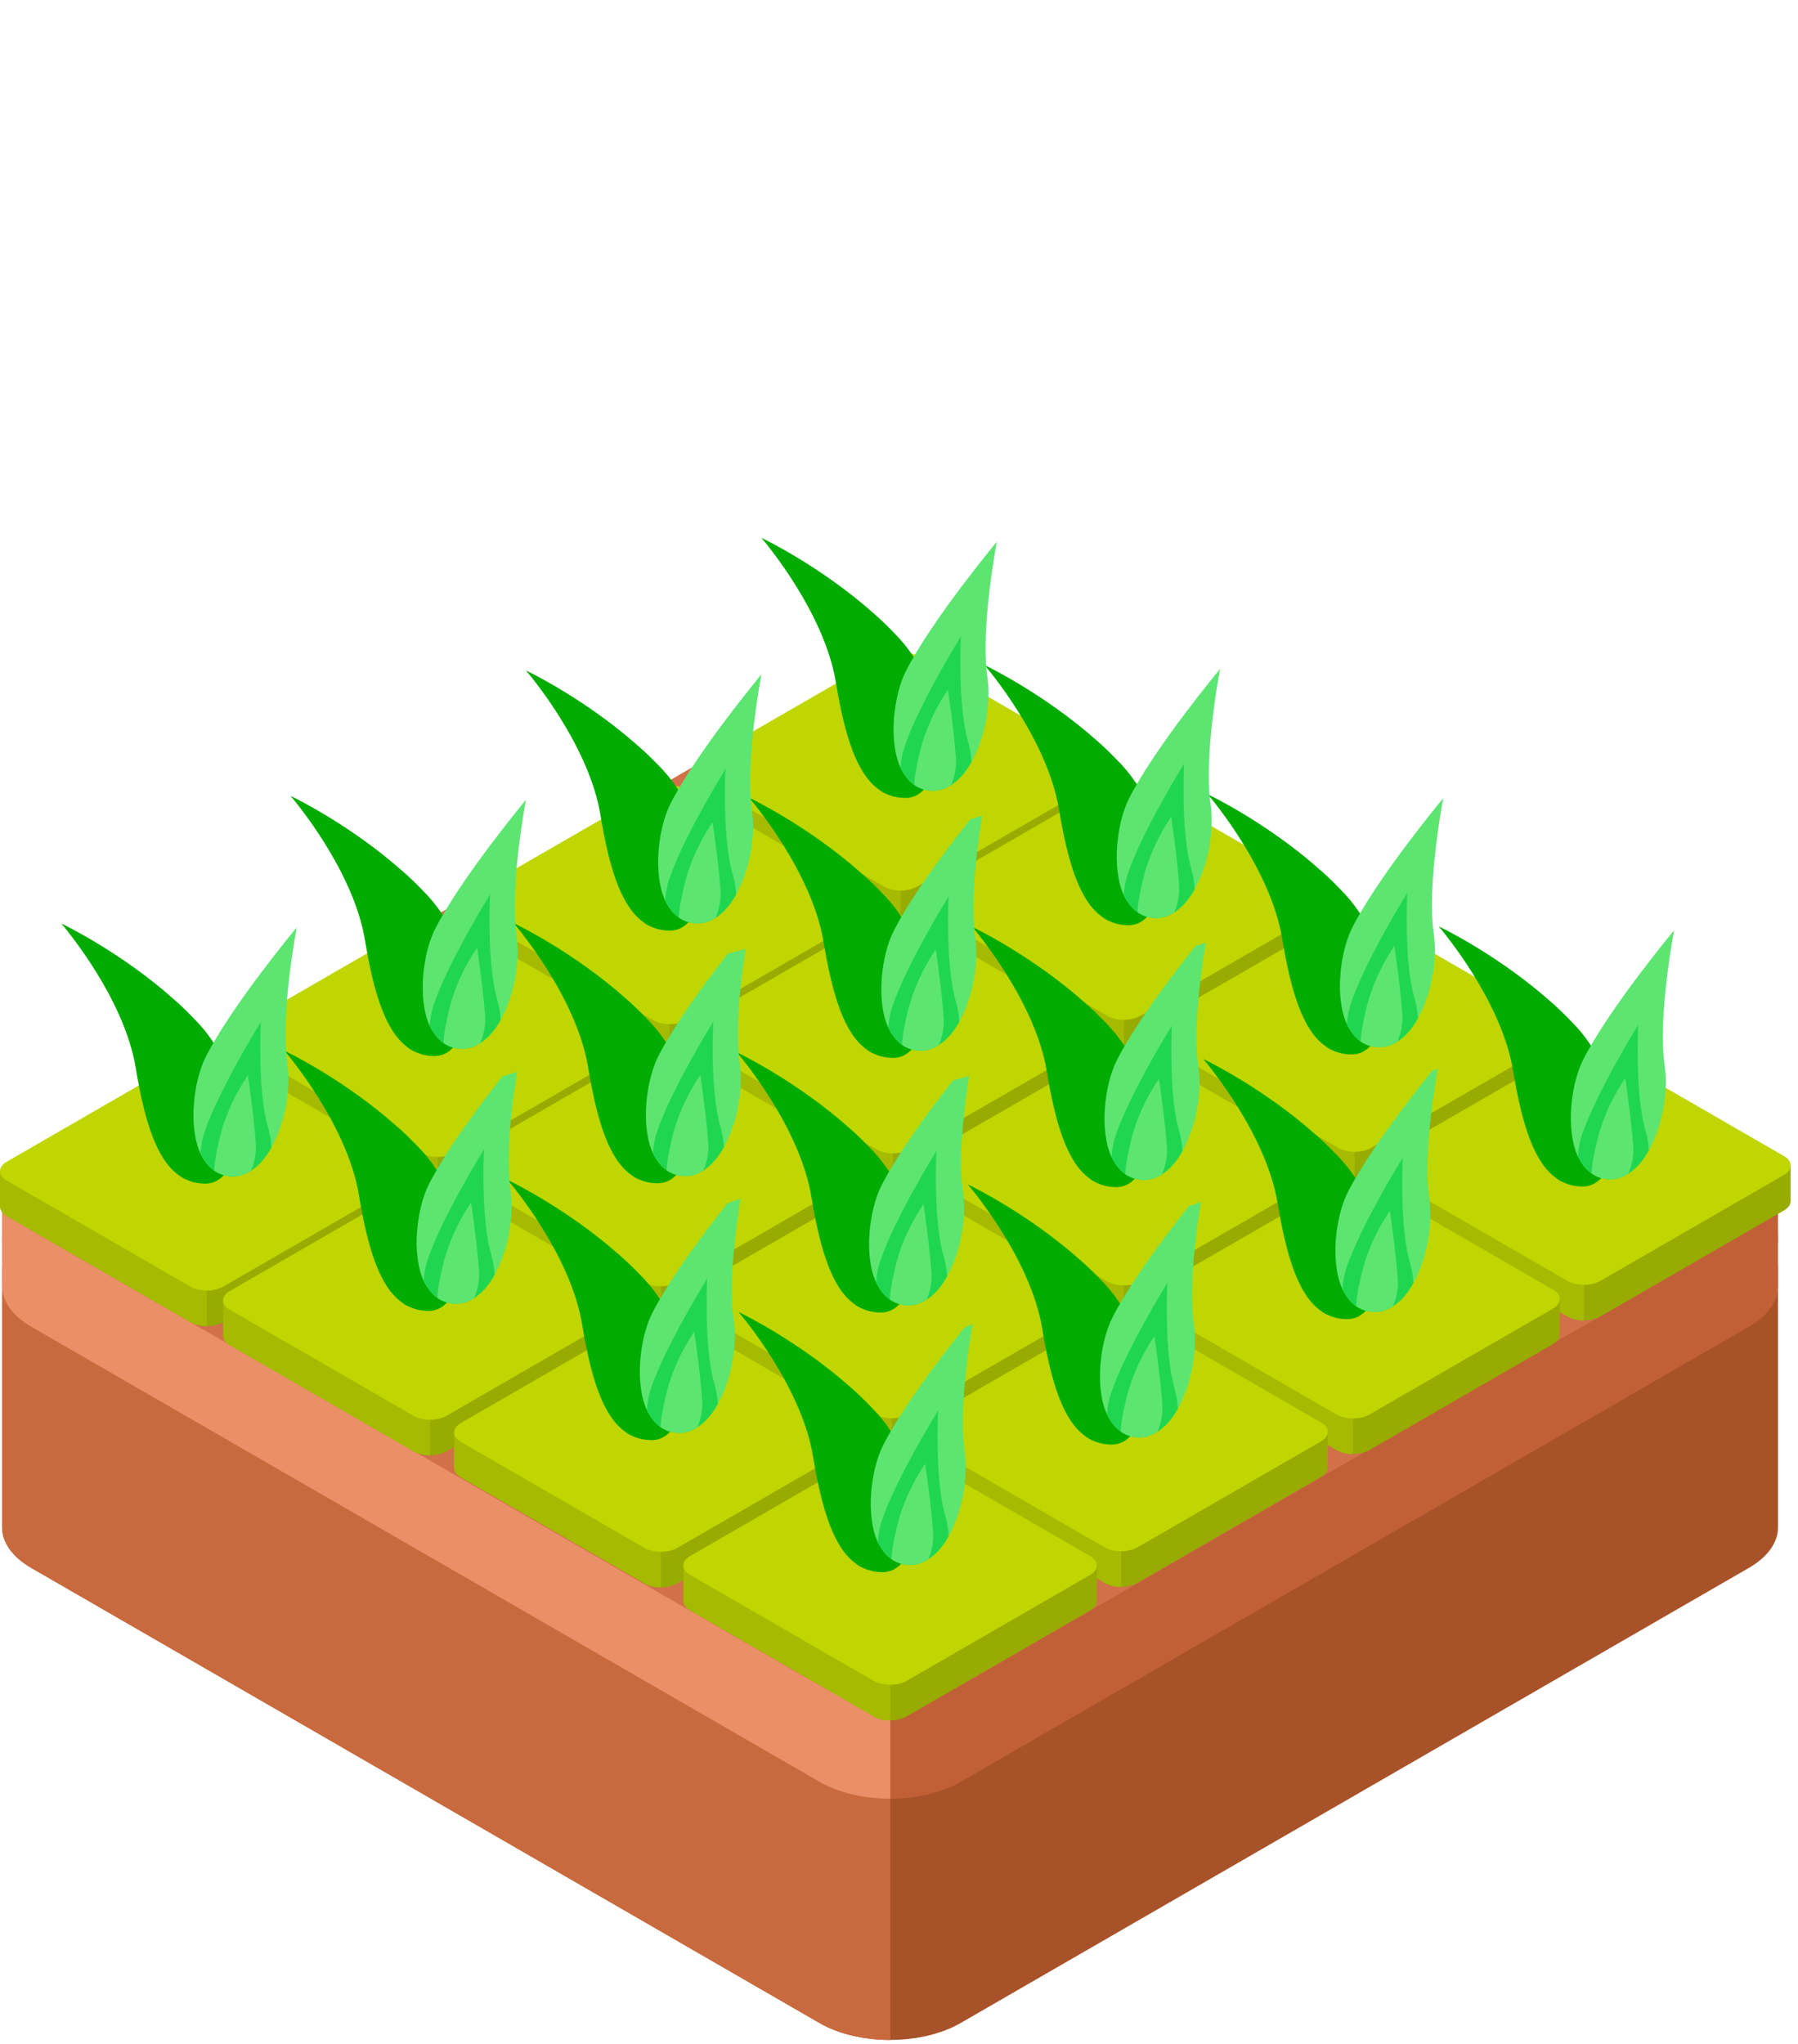 <svg width="117" height="133" viewBox="0 0 117 133" fill="none" xmlns="http://www.w3.org/2000/svg">
    <path d="M115.7 99.368V82.359L113.273 81.692L113.141 82.547L62.504 56.777C59.971 55.315 55.867 55.315 53.334 56.777L3.164 81.808L0.136 82.475V99.379C0.136 100.337 0.769 101.295 2.035 102.026L53.334 131.644C55.867 133.106 59.971 133.106 62.504 131.644L113.802 102.027C115.073 101.293 115.706 100.33 115.701 99.368H115.7Z"
          fill="#A8522A"/>
    <path d="M115.7 83.671V80.268H113.273L113.141 80.655L62.504 51.419C59.971 49.957 55.867 49.957 53.334 51.419L3.164 80.385H0.136V83.683C0.136 84.641 0.769 85.599 2.035 86.331L53.334 115.948C55.867 117.41 59.971 117.41 62.504 115.948L113.802 86.331C115.073 85.597 115.706 84.634 115.701 83.672L115.7 83.671Z"
          fill="#C16037"/>
    <path d="M115.7 80.697V77.294H113.273L113.141 77.681L62.504 48.445C59.971 46.983 55.867 46.983 53.334 48.445L3.164 77.411H0.136V80.709C0.136 81.667 0.769 82.625 2.035 83.356L53.334 112.974C55.867 114.435 59.971 114.435 62.504 112.974L113.802 83.357C115.073 82.623 115.706 81.66 115.701 80.698L115.7 80.697Z"
          fill="#C16037"/>
    <path d="M57.934 55.682C56.27 55.68 54.605 56.045 53.334 56.778L3.164 81.809L0.136 82.476V99.38C0.136 100.338 0.769 101.296 2.035 102.027L53.334 131.645C54.605 132.378 56.27 132.743 57.934 132.741V55.682Z"
          fill="#C96A3E"/>
    <path d="M57.934 50.323C56.27 50.321 54.605 50.686 53.334 51.419L3.164 80.385H0.136V83.683C0.136 84.641 0.769 85.599 2.035 86.331L53.334 115.948C54.605 116.681 56.27 117.046 57.934 117.044V50.324V50.323Z"
          fill="#EA8F67"/>
    <path d="M57.934 47.349C56.27 47.347 54.605 47.712 53.334 48.445L3.164 77.411H0.136V80.709C0.136 81.667 0.769 82.625 2.035 83.356L53.334 112.974C54.605 113.707 56.27 114.072 57.934 114.07V47.35V47.349Z"
          fill="#EA8F67"/>
    <path d="M62.502 109.675C59.971 111.137 55.865 111.137 53.334 109.675L2.035 80.058C-0.497 78.596 -0.497 76.226 2.035 74.764L53.334 45.147C55.867 43.685 59.971 43.685 62.502 45.147L113.801 74.764C116.333 76.226 116.333 78.596 113.801 80.058L62.502 109.675Z"
          fill="#D2704A"/>
    <path d="M71.491 50.155L71.46 50.245L59.667 43.437C59.077 43.097 58.121 43.097 57.532 43.437L45.849 50.182H45.144V52.495C45.144 52.718 45.291 52.089 45.586 52.259L57.532 60.009C58.122 60.349 59.078 60.349 59.667 60.009L71.613 53.112C71.909 52.941 72.056 52.717 72.055 52.493V50.155H71.49H71.491Z"
          fill="#97AB00"/>
    <path d="M57.533 43.437L45.85 50.182H45.145V52.495C45.145 52.718 45.292 52.941 45.587 53.112L57.533 60.009C57.83 60.18 58.218 60.265 58.605 60.264V43.181C58.217 43.181 57.83 43.266 57.533 43.437Z"
          fill="#A5BA00"/>
    <path d="M59.668 57.696C59.078 58.036 58.122 58.036 57.533 57.696L45.587 50.799C44.997 50.459 44.997 49.907 45.587 49.566L57.533 42.669C58.123 42.329 59.079 42.329 59.668 42.669L71.614 49.566C72.204 49.906 72.204 50.458 71.614 50.799L59.668 57.696Z"
          fill="#BFD600"/>
    <path d="M56.467 58.848L56.435 58.938L44.642 52.13C44.053 51.79 43.096 51.79 42.508 52.13L30.825 58.875H30.119V61.188C30.119 61.411 30.267 60.782 30.561 60.952L42.508 68.702C43.097 69.042 44.053 69.042 44.642 68.702L56.589 61.805C56.885 61.634 57.032 61.41 57.031 61.186V58.848H56.467Z"
          fill="#97AB00"/>
    <path d="M42.508 52.13L30.825 58.875H30.119V61.188C30.119 61.411 30.267 61.634 30.561 61.805L42.508 68.702C42.803 68.873 43.191 68.958 43.578 68.957V51.874C43.191 51.874 42.803 51.958 42.508 52.129V52.13Z"
          fill="#A5BA00"/>
    <path d="M44.642 66.389C44.053 66.729 43.096 66.729 42.508 66.389L30.561 59.492C29.971 59.152 29.971 58.6 30.561 58.259L42.508 51.362C43.097 51.022 44.053 51.022 44.642 51.362L56.589 58.259C57.178 58.599 57.178 59.151 56.589 59.492L44.642 66.389Z"
          fill="#BFD600"/>
    <path d="M41.373 67.489L41.342 67.579L29.549 60.771C28.959 60.431 28.003 60.431 27.413 60.771L15.73 67.516H15.025V69.829C15.025 70.052 15.172 69.423 15.467 69.593L27.413 77.343C28.003 77.683 28.959 77.683 29.549 77.343L41.495 70.446C41.791 70.275 41.938 70.051 41.937 69.827V67.489H41.371H41.373Z"
          fill="#97AB00"/>
    <path d="M27.415 60.771L15.732 67.516H15.027V69.829C15.027 70.052 15.174 70.275 15.469 70.446L27.415 77.343C27.71 77.514 28.099 77.599 28.485 77.598V60.515C28.098 60.515 27.71 60.6 27.415 60.771Z"
          fill="#A5BA00"/>
    <path d="M29.549 75.03C28.959 75.37 28.003 75.37 27.415 75.03L15.469 68.133C14.879 67.793 14.879 67.241 15.469 66.9L27.415 60.003C28.005 59.663 28.96 59.663 29.549 60.003L41.495 66.9C42.086 67.24 42.086 67.792 41.495 68.133L29.549 75.03Z"
          fill="#BFD600"/>
    <path d="M26.348 76.182L26.317 76.272L14.524 69.464C13.934 69.124 12.977 69.124 12.389 69.464L0.706 76.209H0V78.522C0 78.745 0.148 78.116 0.443 78.286L12.389 86.036C12.979 86.376 13.934 86.376 14.524 86.036L26.47 79.139C26.765 78.968 26.913 78.744 26.912 78.52V76.182H26.346H26.348Z"
          fill="#97AB00"/>
    <path d="M12.389 69.464L0.706 76.209H0V78.522C0 78.745 0.148 78.968 0.443 79.139L12.389 86.036C12.684 86.207 13.072 86.292 13.46 86.291V69.208C13.072 69.208 12.684 69.292 12.389 69.463V69.464Z"
          fill="#A5BA00"/>
    <path d="M14.524 83.723C13.934 84.063 12.977 84.063 12.389 83.723L0.443 76.826C-0.147 76.486 -0.147 75.934 0.443 75.593L12.389 68.696C12.979 68.356 13.934 68.356 14.524 68.696L26.47 75.593C27.059 75.933 27.059 76.485 26.47 76.826L14.524 83.723Z"
          fill="#BFD600"/>
    <path d="M86.016 58.564L85.984 58.654L74.192 51.846C73.602 51.506 72.645 51.506 72.056 51.846L60.373 58.591H59.669V60.904C59.669 61.127 59.816 60.498 60.111 60.668L72.056 68.418C72.647 68.758 73.603 68.758 74.192 68.418L86.138 61.521C86.433 61.35 86.581 61.126 86.579 60.902V58.564H86.014H86.016Z"
          fill="#97AB00"/>
    <path d="M72.056 51.846L60.373 58.591H59.669V60.904C59.669 61.127 59.816 61.35 60.111 61.521L72.056 68.418C72.353 68.589 72.74 68.674 73.127 68.673V51.59C72.74 51.59 72.353 51.674 72.056 51.845V51.846Z"
          fill="#A5BA00"/>
    <path d="M74.192 66.105C73.602 66.445 72.645 66.445 72.056 66.105L60.111 59.208C59.52 58.868 59.52 58.316 60.111 57.975L72.056 51.078C72.647 50.738 73.603 50.738 74.192 51.078L86.138 57.975C86.728 58.315 86.728 58.867 86.138 59.208L74.192 66.105Z"
          fill="#BFD600"/>
    <path d="M70.989 67.257L70.958 67.347L59.165 60.539C58.575 60.199 57.619 60.199 57.03 60.539L45.347 67.284H44.642V69.597C44.642 69.82 44.789 69.191 45.084 69.361L57.03 77.111C57.62 77.451 58.576 77.451 59.165 77.111L71.112 70.214C71.407 70.043 71.554 69.819 71.553 69.595V67.257H70.988H70.989Z"
          fill="#97AB00"/>
    <path d="M57.031 60.538L45.348 67.283H44.643V69.596C44.643 69.819 44.79 70.042 45.085 70.213L57.031 77.11C57.327 77.281 57.715 77.366 58.102 77.365V60.282C57.714 60.282 57.327 60.367 57.031 60.538Z"
          fill="#A5BA00"/>
    <path d="M59.166 74.797C58.576 75.137 57.62 75.137 57.031 74.797L45.085 67.9C44.495 67.56 44.495 67.008 45.085 66.667L57.031 59.77C57.621 59.43 58.577 59.43 59.166 59.77L71.112 66.667C71.702 67.007 71.702 67.559 71.112 67.9L59.166 74.797Z"
          fill="#BFD600"/>
    <path d="M55.895 75.898L55.864 75.988L44.072 69.18C43.481 68.84 42.526 68.84 41.937 69.18L30.253 75.925H29.549V78.238C29.549 78.461 29.695 77.832 29.991 78.002L41.937 85.752C42.526 86.092 43.483 86.092 44.072 85.752L56.017 78.855C56.313 78.684 56.461 78.46 56.459 78.236V75.898H55.895H55.895Z"
          fill="#97AB00"/>
    <path d="M41.937 69.18L30.255 75.925H29.549V78.238C29.549 78.461 29.697 78.684 29.991 78.855L41.937 85.752C42.233 85.923 42.621 86.008 43.008 86.007V68.924C42.62 68.924 42.233 69.008 41.937 69.179V69.18Z"
          fill="#A5BA00"/>
    <path d="M44.072 83.439C43.482 83.779 42.526 83.779 41.937 83.439L29.991 76.542C29.401 76.202 29.401 75.65 29.991 75.309L41.937 68.412C42.527 68.072 43.483 68.072 44.072 68.412L56.018 75.309C56.608 75.649 56.608 76.201 56.018 76.542L44.072 83.439Z"
          fill="#BFD600"/>
    <path d="M40.871 84.591L40.84 84.681L29.047 77.873C28.457 77.533 27.501 77.533 26.912 77.873L15.229 84.618H14.524V86.931C14.524 87.154 14.671 86.525 14.966 86.695L26.912 94.445C27.502 94.785 28.458 94.785 29.047 94.445L40.993 87.548C41.289 87.377 41.436 87.153 41.435 86.929V84.591H40.87H40.871Z"
          fill="#97AB00"/>
    <path d="M26.912 77.873L15.229 84.618H14.524V86.931C14.524 87.154 14.671 87.377 14.966 87.548L26.912 94.445C27.208 94.616 27.596 94.701 27.983 94.7V77.617C27.595 77.617 27.208 77.701 26.912 77.872V77.873Z"
          fill="#A5BA00"/>
    <path d="M29.047 92.132C28.457 92.472 27.501 92.472 26.912 92.132L14.966 85.235C14.376 84.895 14.376 84.343 14.966 84.002L26.912 77.105C27.502 76.765 28.458 76.765 29.047 77.105L40.992 84.002C41.583 84.342 41.583 84.894 40.992 85.235L29.047 92.132Z"
          fill="#BFD600"/>
    <path d="M101.04 67.157L101.009 67.247L89.216 60.439C88.626 60.099 87.671 60.099 87.082 60.439L75.398 67.184H74.694V69.497C74.694 69.72 74.841 69.091 75.135 69.261L87.082 77.011C87.671 77.351 88.627 77.351 89.216 77.011L101.162 70.114C101.458 69.943 101.605 69.719 101.604 69.495V67.157H101.039H101.04Z"
          fill="#97AB00"/>
    <path d="M87.082 60.438L75.4 67.183H74.695V69.496C74.695 69.719 74.841 69.942 75.136 70.113L87.082 77.01C87.379 77.181 87.766 77.266 88.153 77.265V60.182C87.766 60.182 87.379 60.266 87.082 60.437V60.438Z"
          fill="#A5BA00"/>
    <path d="M89.218 74.698C88.627 75.038 87.671 75.038 87.082 74.698L75.136 67.801C74.546 67.461 74.546 66.909 75.136 66.568L87.082 59.671C87.672 59.331 88.629 59.331 89.218 59.671L101.163 66.568C101.753 66.908 101.753 67.46 101.163 67.801L89.218 74.698Z"
          fill="#BFD600"/>
    <path d="M86.016 75.849L85.984 75.939L74.192 69.131C73.602 68.791 72.645 68.791 72.056 69.131L60.373 75.876H59.669V78.189C59.669 78.412 59.816 77.783 60.111 77.953L72.056 85.703C72.647 86.043 73.603 86.043 74.192 85.703L86.138 78.806C86.433 78.635 86.581 78.411 86.579 78.187V75.849H86.014H86.016Z"
          fill="#97AB00"/>
    <path d="M72.056 69.131L60.373 75.876H59.669V78.189C59.669 78.412 59.816 78.635 60.111 78.806L72.056 85.703C72.353 85.874 72.74 85.959 73.127 85.958V68.875C72.74 68.875 72.353 68.96 72.056 69.131Z"
          fill="#A5BA00"/>
    <path d="M74.192 83.39C73.602 83.73 72.645 83.73 72.056 83.39L60.111 76.493C59.52 76.153 59.52 75.601 60.111 75.26L72.056 68.363C72.647 68.023 73.603 68.023 74.192 68.363L86.138 75.26C86.728 75.6 86.728 76.152 86.138 76.493L74.192 83.39Z"
          fill="#BFD600"/>
    <path d="M70.921 84.491L70.891 84.581L59.097 77.773C58.508 77.433 57.551 77.433 56.962 77.773L45.279 84.518H44.575V86.831C44.575 87.054 44.721 86.425 45.017 86.595L56.962 94.345C57.553 94.685 58.508 94.685 59.097 94.345L71.043 87.448C71.34 87.277 71.487 87.053 71.486 86.829V84.491H70.921H70.921Z"
          fill="#97AB00"/>
    <path d="M56.964 77.773L45.281 84.518H44.576V86.831C44.576 87.054 44.723 87.277 45.018 87.448L56.964 94.345C57.26 94.516 57.648 94.601 58.035 94.6V77.517C57.647 77.517 57.26 77.602 56.964 77.773Z"
          fill="#A5BA00"/>
    <path d="M59.099 92.032C58.509 92.372 57.553 92.372 56.964 92.032L45.018 85.135C44.428 84.795 44.428 84.243 45.018 83.902L56.964 77.005C57.554 76.665 58.51 76.665 59.099 77.005L71.044 83.902C71.635 84.242 71.635 84.794 71.044 85.135L59.099 92.032Z"
          fill="#BFD600"/>
    <path d="M55.895 93.184L55.864 93.274L44.072 86.466C43.481 86.126 42.526 86.126 41.937 86.466L30.253 93.211H29.549V95.524C29.549 95.747 29.695 95.118 29.991 95.288L41.937 103.038C42.526 103.378 43.483 103.378 44.072 103.038L56.017 96.141C56.313 95.97 56.461 95.746 56.459 95.522V93.184H55.895H55.895Z"
          fill="#97AB00"/>
    <path d="M41.937 86.465L30.255 93.21H29.549V95.523C29.549 95.746 29.697 95.969 29.991 96.14L41.937 103.037C42.233 103.208 42.621 103.293 43.008 103.292V86.209C42.62 86.209 42.233 86.294 41.937 86.465Z"
          fill="#A5BA00"/>
    <path d="M44.072 100.725C43.482 101.065 42.526 101.065 41.937 100.725L29.991 93.828C29.401 93.488 29.401 92.936 29.991 92.595L41.937 85.698C42.527 85.358 43.483 85.358 44.072 85.698L56.018 92.595C56.608 92.935 56.608 93.487 56.018 93.828L44.072 100.725Z"
          fill="#BFD600"/>
    <path d="M115.958 75.813L115.927 75.903L104.134 69.095C103.544 68.755 102.588 68.755 101.999 69.095L90.316 75.84H89.612V78.153C89.612 78.376 89.758 77.747 90.053 77.917L101.999 85.667C102.589 86.007 103.545 86.007 104.134 85.667L116.08 78.77C116.376 78.599 116.523 78.375 116.522 78.151V75.813H115.957H115.958Z"
          fill="#97AB00"/>
    <path d="M101.999 69.095L90.316 75.84H89.612V78.153C89.612 78.376 89.758 78.599 90.053 78.77L101.999 85.667C102.295 85.838 102.683 85.923 103.07 85.922V68.839C102.682 68.839 102.295 68.923 101.999 69.094V69.095Z"
          fill="#A5BA00"/>
    <path d="M104.134 83.354C103.544 83.694 102.588 83.694 101.999 83.354L90.053 76.457C89.463 76.117 89.463 75.565 90.053 75.224L101.999 68.327C102.589 67.987 103.545 67.987 104.134 68.327L116.08 75.224C116.67 75.564 116.67 76.116 116.08 76.457L104.134 83.354Z"
          fill="#BFD600"/>
    <path d="M100.933 84.506L100.902 84.596L89.109 77.788C88.519 77.448 87.563 77.448 86.974 77.788L75.291 84.533H74.586V86.846C74.586 87.069 74.733 86.44 75.028 86.61L86.974 94.36C87.564 94.7 88.52 94.7 89.109 94.36L101.055 87.463C101.351 87.292 101.498 87.068 101.497 86.844V84.506H100.932H100.933Z"
          fill="#97AB00"/>
    <path d="M86.975 77.788L75.291 84.533H74.587V86.846C74.587 87.069 74.734 87.292 75.028 87.463L86.975 94.36C87.27 94.531 87.659 94.616 88.046 94.615V77.532C87.657 77.532 87.27 77.617 86.975 77.788Z"
          fill="#A5BA00"/>
    <path d="M89.11 92.047C88.52 92.387 87.564 92.387 86.975 92.047L75.029 85.15C74.439 84.81 74.439 84.258 75.029 83.917L86.975 77.02C87.564 76.68 88.521 76.68 89.11 77.02L101.056 83.917C101.646 84.257 101.646 84.809 101.056 85.15L89.11 92.047Z"
          fill="#BFD600"/>
    <path d="M85.84 93.148L85.809 93.238L74.016 86.43C73.426 86.09 72.47 86.09 71.881 86.43L60.198 93.175H59.493V95.488C59.493 95.711 59.64 95.082 59.935 95.252L71.881 103.002C72.471 103.342 73.427 103.342 74.016 103.002L85.962 96.105C86.258 95.934 86.405 95.71 86.404 95.486V93.148H85.839H85.84Z"
          fill="#97AB00"/>
    <path d="M71.881 86.429L60.198 93.174H59.493V95.487C59.493 95.71 59.64 95.933 59.935 96.104L71.881 103.001C72.177 103.172 72.565 103.257 72.952 103.256V86.173C72.564 86.173 72.177 86.258 71.881 86.429Z"
          fill="#A5BA00"/>
    <path d="M74.016 100.689C73.426 101.029 72.469 101.029 71.88 100.689L59.935 93.792C59.345 93.452 59.345 92.9 59.935 92.559L71.88 85.662C72.471 85.322 73.427 85.322 74.016 85.662L85.962 92.559C86.552 92.899 86.552 93.451 85.962 93.792L74.016 100.689Z"
          fill="#BFD600"/>
    <path d="M70.813 101.84L70.782 101.93L58.989 95.122C58.399 94.782 57.443 94.782 56.854 95.122L45.171 101.867H44.466V104.18C44.466 104.403 44.613 103.774 44.908 103.944L56.854 111.694C57.444 112.034 58.4 112.034 58.989 111.694L70.936 104.797C71.231 104.626 71.378 104.402 71.377 104.178V101.84H70.812H70.813Z"
          fill="#97AB00"/>
    <path d="M56.855 95.122L45.172 101.867H44.467V104.18C44.467 104.403 44.614 104.626 44.909 104.797L56.855 111.694C57.151 111.865 57.539 111.95 57.926 111.949V94.866C57.538 94.866 57.151 94.951 56.855 95.122Z"
          fill="#A5BA00"/>
    <path d="M58.99 109.381C58.4 109.721 57.444 109.721 56.855 109.381L44.909 102.484C44.319 102.144 44.319 101.592 44.909 101.251L56.855 94.354C57.445 94.014 58.401 94.014 58.99 94.354L70.936 101.251C71.526 101.591 71.526 102.143 70.936 102.484L58.99 109.381Z"
          fill="#BFD600"/>
    <g style="mix-blend-mode:multiply">
        <path d="M57.859 104.124C61.725 104.124 64.859 102.888 64.859 101.364C64.859 99.84 61.725 98.604 57.859 98.604C53.993 98.604 50.859 99.84 50.859 101.364C50.859 102.888 53.993 104.124 57.859 104.124Z"
              fill="#BFD600"/>
    </g>
    <path d="M57.444 102.299C57.004 102.299 56.603 102.219 56.243 102.059C56.053 101.989 55.873 101.889 55.714 101.759C54.264 100.739 53.483 98.269 52.904 94.759C52.154 90.219 48.303 85.659 48.063 85.379C48.313 85.489 52.023 87.309 55.364 90.289C55.743 90.619 56.114 90.969 56.474 91.339C56.644 91.509 56.813 91.689 56.983 91.869C60.703 95.899 60.084 102.299 57.444 102.299Z"
          fill="#00AC00"/>
    <g style="mix-blend-mode:multiply" opacity="0.2">
        <path d="M57.444 102.299C57.004 102.299 56.604 102.219 56.244 102.059C56.054 101.989 55.874 101.889 55.714 101.759C54.844 100.349 54.284 98.159 54.284 95.699C54.284 93.589 54.694 91.689 55.364 90.289C55.744 90.619 56.114 90.969 56.474 91.339C56.644 91.509 56.814 91.689 56.984 91.869C60.704 95.899 60.084 102.299 57.444 102.299Z"
              fill="#00AC00"/>
    </g>
    <g style="mix-blend-mode:multiply" opacity="0.2">
        <path d="M57.444 102.299C57.004 102.299 56.603 102.219 56.243 102.059C55.644 100.699 55.294 98.919 55.294 96.949C55.294 94.729 55.743 92.739 56.474 91.339C56.644 91.509 56.813 91.689 56.983 91.869C60.703 95.899 60.084 102.299 57.444 102.299Z"
              fill="#00AC00"/>
    </g>
    <path d="M62.764 94.399C63.023 96.139 62.614 98.389 61.733 99.949V99.959C61.413 100.529 61.033 101.009 60.593 101.329C60.533 101.379 60.474 101.419 60.404 101.459C59.923 101.779 59.383 101.909 58.794 101.789C58.504 101.729 58.243 101.619 58.014 101.459C57.754 101.279 57.544 101.049 57.364 100.779C57.273 100.639 57.194 100.499 57.114 100.339C56.303 98.549 56.684 95.619 57.444 94.089C59.134 90.729 63.384 85.629 63.384 85.629C63.384 85.629 62.303 91.249 62.764 94.399Z"
          fill="#5DE572"/>
    <path d="M61.733 99.949V99.959C61.413 100.529 61.033 101.009 60.593 101.329C60.533 101.379 60.473 101.419 60.403 101.459C59.923 101.779 59.383 101.909 58.793 101.789C58.503 101.729 58.243 101.619 58.013 101.459C57.753 101.279 57.543 101.049 57.363 100.779C57.273 100.639 57.193 100.499 57.113 100.339C57.153 99.829 57.243 99.359 57.373 98.979C58.303 96.199 61.043 91.789 61.043 91.789C61.043 91.789 60.813 96.259 61.513 98.639C61.633 99.039 61.713 99.489 61.733 99.949Z"
          fill="#20D651"/>
    <path d="M60.724 99.769C60.754 100.359 60.624 100.959 60.404 101.459C59.924 101.779 59.383 101.909 58.794 101.789C58.504 101.729 58.243 101.619 58.014 101.459C58.023 100.959 58.144 100.299 58.354 99.399C58.904 97.029 60.204 95.259 60.204 95.259C60.204 95.259 60.624 98.099 60.724 99.769Z"
          fill="#5DE572"/>
    <g style="mix-blend-mode:multiply">
        <path d="M72.776 95.82C76.642 95.82 79.776 94.584 79.776 93.06C79.776 91.536 76.642 90.3 72.776 90.3C68.91 90.3 65.776 91.536 65.776 93.06C65.776 94.584 68.91 95.82 72.776 95.82Z"
              fill="#BFD600"/>
    </g>
    <path d="M72.361 93.996C71.921 93.996 71.52 93.916 71.16 93.756C70.971 93.686 70.79 93.586 70.63 93.456C69.18 92.436 68.4 89.966 67.82 86.456C67.07 81.916 63.221 77.356 62.98 77.076C63.23 77.186 66.941 79.006 70.281 81.986C70.66 82.316 71.031 82.666 71.391 83.036C71.561 83.206 71.731 83.386 71.9 83.566C75.621 87.596 75.001 93.996 72.361 93.996Z"
          fill="#00AC00"/>
    <g style="mix-blend-mode:multiply" opacity="0.2">
        <path d="M72.361 93.996C71.921 93.996 71.521 93.916 71.161 93.756C70.971 93.686 70.791 93.586 70.631 93.456C69.761 92.046 69.201 89.856 69.201 87.396C69.201 85.286 69.611 83.386 70.281 81.986C70.66 82.316 71.031 82.666 71.391 83.036C71.561 83.206 71.731 83.386 71.901 83.566C75.621 87.596 75.001 93.996 72.361 93.996Z"
              fill="#00AC00"/>
    </g>
    <g style="mix-blend-mode:multiply" opacity="0.2">
        <path d="M72.361 93.996C71.921 93.996 71.521 93.916 71.161 93.756C70.561 92.396 70.211 90.616 70.211 88.646C70.211 86.426 70.661 84.436 71.391 83.036C71.561 83.206 71.731 83.386 71.901 83.566C75.621 87.596 75.001 93.996 72.361 93.996Z"
              fill="#00AC00"/>
    </g>
    <path d="M77.681 86.096C77.941 87.836 77.531 90.086 76.651 91.646V91.656C76.331 92.226 75.951 92.706 75.51 93.026C75.451 93.076 75.391 93.116 75.32 93.156C74.841 93.476 74.3 93.606 73.71 93.486C73.421 93.426 73.161 93.316 72.931 93.156C72.671 92.976 72.46 92.746 72.281 92.476C72.191 92.336 72.111 92.196 72.031 92.036C71.221 90.246 71.6 87.316 72.361 85.786C74.05 82.426 78.3 77.326 78.3 77.326C78.3 77.326 77.221 82.946 77.681 86.096Z"
          fill="#5DE572"/>
    <path d="M76.65 91.646V91.656C76.33 92.226 75.95 92.706 75.51 93.026C75.45 93.076 75.39 93.116 75.32 93.156C74.84 93.476 74.3 93.606 73.71 93.486C73.42 93.426 73.16 93.316 72.93 93.156C72.67 92.976 72.46 92.746 72.28 92.476C72.19 92.336 72.11 92.196 72.03 92.036C72.07 91.526 72.16 91.056 72.29 90.676C73.22 87.896 75.96 83.486 75.96 83.486C75.96 83.486 75.73 87.956 76.43 90.336C76.55 90.736 76.63 91.186 76.65 91.646Z"
          fill="#20D651"/>
    <path d="M75.641 91.466C75.671 92.056 75.54 92.656 75.32 93.156C74.841 93.476 74.3 93.606 73.71 93.486C73.421 93.426 73.16 93.316 72.93 93.156C72.941 92.656 73.061 91.996 73.27 91.096C73.82 88.726 75.121 86.956 75.121 86.956C75.121 86.956 75.54 89.796 75.641 91.466Z"
          fill="#5DE572"/>
    <g style="mix-blend-mode:multiply">
        <path d="M88.097 87.659C91.963 87.659 95.097 86.424 95.097 84.899C95.097 83.375 91.963 82.139 88.097 82.139C84.231 82.139 81.097 83.375 81.097 84.899C81.097 86.424 84.231 87.659 88.097 87.659Z"
              fill="#BFD600"/>
    </g>
    <path d="M87.68 85.835C87.24 85.835 86.84 85.755 86.48 85.595C86.29 85.525 86.11 85.425 85.95 85.295C84.5 84.275 83.72 81.805 83.14 78.295C82.39 73.755 78.54 69.195 78.3 68.915C78.55 69.025 82.26 70.845 85.6 73.825C85.98 74.155 86.35 74.505 86.71 74.875C86.88 75.045 87.05 75.225 87.22 75.405C90.94 79.435 90.32 85.835 87.68 85.835Z"
          fill="#00AC00"/>
    <g style="mix-blend-mode:multiply" opacity="0.2">
        <path d="M87.68 85.835C87.24 85.835 86.841 85.755 86.481 85.595C86.29 85.525 86.111 85.425 85.951 85.295C85.081 83.885 84.52 81.695 84.52 79.235C84.52 77.125 84.93 75.225 85.6 73.825C85.981 74.155 86.35 74.505 86.71 74.875C86.88 75.045 87.05 75.225 87.221 75.405C90.941 79.435 90.32 85.835 87.68 85.835Z"
              fill="#00AC00"/>
    </g>
    <g style="mix-blend-mode:multiply" opacity="0.2">
        <path d="M87.68 85.835C87.24 85.835 86.84 85.755 86.48 85.595C85.88 84.235 85.53 82.455 85.53 80.485C85.53 78.265 85.98 76.275 86.71 74.875C86.88 75.045 87.05 75.225 87.22 75.405C90.94 79.435 90.32 85.835 87.68 85.835Z"
              fill="#00AC00"/>
    </g>
    <path d="M93.001 77.935C93.26 79.675 92.85 81.925 91.971 83.485V83.495C91.65 84.065 91.27 84.545 90.831 84.865C90.77 84.915 90.71 84.955 90.641 84.995C90.16 85.315 89.621 85.445 89.031 85.325C88.74 85.265 88.481 85.155 88.251 84.995C87.99 84.815 87.781 84.585 87.6 84.315C87.51 84.175 87.43 84.035 87.35 83.875C86.54 82.085 86.921 79.155 87.68 77.625C89.371 74.265 93.621 69.165 93.621 69.165C93.621 69.165 92.54 74.785 93.001 77.935Z"
          fill="#5DE572"/>
    <path d="M91.971 83.485V83.495C91.65 84.065 91.27 84.545 90.831 84.865C90.77 84.915 90.71 84.955 90.641 84.995C90.16 85.315 89.621 85.445 89.031 85.325C88.74 85.265 88.481 85.155 88.251 84.995C87.99 84.815 87.781 84.585 87.6 84.315C87.51 84.175 87.43 84.035 87.35 83.875C87.391 83.365 87.481 82.895 87.611 82.515C88.54 79.735 91.281 75.325 91.281 75.325C91.281 75.325 91.05 79.795 91.751 82.175C91.871 82.575 91.951 83.025 91.971 83.485Z"
          fill="#20D651"/>
    <path d="M90.96 83.305C90.99 83.895 90.861 84.495 90.641 84.995C90.16 85.315 89.621 85.445 89.031 85.325C88.74 85.265 88.481 85.155 88.251 84.995C88.26 84.495 88.38 83.835 88.591 82.935C89.141 80.565 90.441 78.795 90.441 78.795C90.441 78.795 90.861 81.635 90.96 83.305Z"
          fill="#5DE572"/>
    <g style="mix-blend-mode:multiply">
        <path d="M103.417 79.028C107.282 79.028 110.417 77.792 110.417 76.268C110.417 74.744 107.282 73.508 103.417 73.508C99.55 73.508 96.416 74.744 96.416 76.268C96.416 77.792 99.55 79.028 103.417 79.028Z"
              fill="#BFD600"/>
    </g>
    <path d="M103 77.203C102.56 77.203 102.16 77.123 101.8 76.963C101.61 76.893 101.43 76.793 101.27 76.663C99.82 75.643 99.04 73.173 98.46 69.663C97.71 65.123 93.861 60.563 93.621 60.283C93.871 60.393 97.581 62.213 100.92 65.193C101.3 65.523 101.67 65.873 102.03 66.243C102.2 66.413 102.37 66.593 102.54 66.773C106.26 70.803 105.64 77.203 103 77.203Z"
          fill="#00AC00"/>
    <g style="mix-blend-mode:multiply" opacity="0.2">
        <path d="M103 77.203C102.56 77.203 102.16 77.123 101.8 76.963C101.61 76.893 101.43 76.793 101.27 76.663C100.4 75.253 99.841 73.063 99.841 70.603C99.841 68.493 100.25 66.593 100.92 65.193C101.3 65.523 101.67 65.873 102.03 66.243C102.2 66.413 102.37 66.593 102.54 66.773C106.26 70.803 105.64 77.203 103 77.203Z"
              fill="#00AC00"/>
    </g>
    <g style="mix-blend-mode:multiply" opacity="0.2">
        <path d="M103 77.203C102.56 77.203 102.16 77.123 101.8 76.963C101.2 75.603 100.85 73.823 100.85 71.853C100.85 69.633 101.3 67.643 102.03 66.243C102.2 66.413 102.37 66.593 102.54 66.773C106.26 70.803 105.64 77.203 103 77.203Z"
              fill="#00AC00"/>
    </g>
    <path d="M108.32 69.303C108.58 71.043 108.17 73.293 107.29 74.853V74.863C106.97 75.433 106.59 75.913 106.15 76.233C106.09 76.283 106.03 76.323 105.96 76.363C105.48 76.683 104.94 76.813 104.35 76.693C104.06 76.633 103.8 76.523 103.57 76.363C103.31 76.183 103.1 75.953 102.92 75.683C102.83 75.543 102.75 75.403 102.67 75.243C101.86 73.453 102.24 70.523 103 68.993C104.69 65.633 108.94 60.533 108.94 60.533C108.94 60.533 107.86 66.153 108.32 69.303Z"
          fill="#5DE572"/>
    <path d="M107.291 74.853V74.863C106.971 75.433 106.591 75.913 106.151 76.233C106.091 76.283 106.031 76.323 105.961 76.363C105.481 76.683 104.941 76.813 104.351 76.693C104.061 76.633 103.801 76.523 103.571 76.363C103.311 76.183 103.101 75.953 102.921 75.683C102.831 75.543 102.751 75.403 102.671 75.243C102.711 74.733 102.801 74.263 102.931 73.883C103.861 71.103 106.601 66.693 106.601 66.693C106.601 66.693 106.371 71.163 107.071 73.543C107.191 73.943 107.271 74.393 107.291 74.853Z"
          fill="#20D651"/>
    <path d="M106.28 74.673C106.31 75.263 106.18 75.863 105.96 76.363C105.48 76.683 104.94 76.813 104.35 76.693C104.06 76.633 103.8 76.523 103.57 76.363C103.58 75.863 103.7 75.203 103.91 74.303C104.46 71.933 105.76 70.163 105.76 70.163C105.76 70.163 106.18 73.003 106.28 74.673Z"
          fill="#5DE572"/>
    <g style="mix-blend-mode:multiply">
        <path d="M42.834 95.531C46.7 95.531 49.834 94.295 49.834 92.771C49.834 91.247 46.7 90.011 42.834 90.011C38.968 90.011 35.834 91.247 35.834 92.771C35.834 94.295 38.968 95.531 42.834 95.531Z"
              fill="#BFD600"/>
    </g>
    <path d="M42.417 93.706C41.977 93.706 41.578 93.626 41.218 93.466C41.028 93.396 40.847 93.296 40.688 93.166C39.237 92.146 38.458 89.676 37.877 86.166C37.127 81.626 33.278 77.066 33.038 76.786C33.288 76.896 36.998 78.716 40.337 81.696C40.718 82.026 41.087 82.376 41.447 82.746C41.617 82.916 41.788 83.096 41.958 83.276C45.678 87.306 45.057 93.706 42.417 93.706Z"
          fill="#00AC00"/>
    <g style="mix-blend-mode:multiply" opacity="0.2">
        <path d="M42.417 93.706C41.977 93.706 41.577 93.626 41.217 93.466C41.027 93.396 40.847 93.296 40.687 93.166C39.817 91.756 39.257 89.566 39.257 87.106C39.257 84.996 39.667 83.096 40.337 81.696C40.717 82.026 41.087 82.376 41.447 82.746C41.617 82.916 41.787 83.096 41.957 83.276C45.677 87.306 45.057 93.706 42.417 93.706Z"
              fill="#00AC00"/>
    </g>
    <g style="mix-blend-mode:multiply" opacity="0.2">
        <path d="M42.417 93.706C41.977 93.706 41.577 93.626 41.217 93.466C40.617 92.106 40.267 90.326 40.267 88.356C40.267 86.136 40.717 84.146 41.447 82.746C41.617 82.916 41.787 83.096 41.957 83.276C45.677 87.306 45.057 93.706 42.417 93.706Z"
              fill="#00AC00"/>
    </g>
    <path d="M47.737 85.806C47.997 87.546 47.587 89.796 46.707 91.356V91.366C46.387 91.936 46.007 92.416 45.567 92.736C45.507 92.786 45.447 92.826 45.377 92.866C44.897 93.186 44.357 93.316 43.767 93.196C43.477 93.136 43.217 93.026 42.987 92.866C42.727 92.686 42.517 92.456 42.337 92.186C42.247 92.046 42.167 91.906 42.087 91.746C41.277 89.956 41.657 87.026 42.417 85.496C44.107 82.136 48.357 77.036 48.357 77.036C48.357 77.036 47.277 82.656 47.737 85.806Z"
          fill="#5DE572"/>
    <path d="M46.708 91.356V91.366C46.388 91.936 46.008 92.416 45.568 92.736C45.508 92.786 45.447 92.826 45.377 92.866C44.898 93.186 44.358 93.316 43.767 93.196C43.477 93.136 43.218 93.026 42.987 92.866C42.727 92.686 42.517 92.456 42.337 92.186C42.248 92.046 42.167 91.906 42.087 91.746C42.127 91.236 42.218 90.766 42.347 90.386C43.278 87.606 46.017 83.196 46.017 83.196C46.017 83.196 45.788 87.666 46.487 90.046C46.608 90.446 46.688 90.896 46.708 91.356Z"
          fill="#20D651"/>
    <path d="M45.697 91.176C45.727 91.766 45.597 92.366 45.377 92.866C44.897 93.186 44.358 93.316 43.767 93.196C43.477 93.136 43.217 93.026 42.987 92.866C42.997 92.366 43.117 91.706 43.328 90.806C43.877 88.436 45.177 86.666 45.177 86.666C45.177 86.666 45.597 89.506 45.697 91.176Z"
          fill="#5DE572"/>
    <g style="mix-blend-mode:multiply">
        <path d="M57.752 87.228C61.617 87.228 64.751 85.992 64.751 84.468C64.751 82.944 61.617 81.708 57.752 81.708C53.886 81.708 50.752 82.944 50.752 84.468C50.752 85.992 53.886 87.228 57.752 87.228Z"
              fill="#BFD600"/>
    </g>
    <path d="M57.335 85.403C56.895 85.403 56.495 85.323 56.135 85.163C55.945 85.093 55.765 84.993 55.605 84.863C54.155 83.843 53.375 81.373 52.795 77.863C52.045 73.323 48.195 68.763 47.955 68.483C48.205 68.593 51.915 70.413 55.255 73.393C55.635 73.723 56.005 74.073 56.365 74.443C56.535 74.613 56.705 74.793 56.875 74.973C60.595 79.003 59.975 85.403 57.335 85.403Z"
          fill="#00AC00"/>
    <g style="mix-blend-mode:multiply" opacity="0.2">
        <path d="M57.335 85.403C56.895 85.403 56.495 85.323 56.135 85.163C55.945 85.093 55.765 84.993 55.605 84.863C54.735 83.453 54.175 81.263 54.175 78.803C54.175 76.693 54.585 74.793 55.255 73.393C55.635 73.723 56.005 74.073 56.365 74.443C56.535 74.613 56.705 74.793 56.875 74.973C60.595 79.003 59.975 85.403 57.335 85.403Z"
              fill="#00AC00"/>
    </g>
    <g style="mix-blend-mode:multiply" opacity="0.2">
        <path d="M57.335 85.403C56.895 85.403 56.495 85.323 56.135 85.163C55.535 83.803 55.185 82.023 55.185 80.053C55.185 77.833 55.635 75.843 56.365 74.443C56.535 74.613 56.705 74.793 56.875 74.973C60.595 79.003 59.975 85.403 57.335 85.403Z"
              fill="#00AC00"/>
    </g>
    <path d="M62.656 77.503C62.916 79.243 62.505 81.493 61.626 83.053V83.063C61.306 83.633 60.925 84.113 60.486 84.433C60.425 84.483 60.365 84.523 60.295 84.563C59.816 84.883 59.276 85.013 58.685 84.893C58.395 84.833 58.136 84.723 57.906 84.563C57.645 84.383 57.435 84.153 57.255 83.883C57.166 83.743 57.086 83.603 57.005 83.443C56.196 81.653 56.575 78.723 57.336 77.193C59.026 73.833 63.276 68.733 63.276 68.733C63.276 68.733 62.196 74.353 62.656 77.503Z"
          fill="#5DE572"/>
    <path d="M61.626 83.053V83.063C61.306 83.633 60.925 84.113 60.486 84.433C60.425 84.483 60.365 84.523 60.295 84.563C59.816 84.883 59.276 85.013 58.685 84.893C58.395 84.833 58.136 84.723 57.906 84.563C57.645 84.383 57.435 84.153 57.255 83.883C57.166 83.743 57.086 83.603 57.005 83.443C57.045 82.933 57.136 82.463 57.266 82.083C58.196 79.303 60.935 74.893 60.935 74.893C60.935 74.893 60.706 79.363 61.406 81.743C61.526 82.143 61.605 82.593 61.626 83.053Z"
          fill="#20D651"/>
    <path d="M60.615 82.873C60.645 83.463 60.515 84.063 60.295 84.563C59.815 84.883 59.275 85.013 58.685 84.893C58.395 84.833 58.135 84.723 57.905 84.563C57.915 84.063 58.035 83.403 58.245 82.503C58.795 80.133 60.095 78.363 60.095 78.363C60.095 78.363 60.515 81.203 60.615 82.873Z"
          fill="#5DE572"/>
    <g style="mix-blend-mode:multiply">
        <path d="M73.071 79.067C76.937 79.067 80.071 77.831 80.071 76.307C80.071 74.783 76.937 73.547 73.071 73.547C69.205 73.547 66.071 74.783 66.071 76.307C66.071 77.831 69.205 79.067 73.071 79.067Z"
              fill="#BFD600"/>
    </g>
    <path d="M72.654 77.242C72.215 77.242 71.814 77.162 71.454 77.002C71.264 76.932 71.085 76.832 70.924 76.702C69.475 75.682 68.695 73.212 68.115 69.702C67.365 65.162 63.514 60.602 63.275 60.322C63.525 60.432 67.234 62.252 70.575 65.232C70.954 65.562 71.325 65.912 71.684 66.282C71.855 66.452 72.025 66.632 72.195 66.812C75.915 70.842 75.294 77.242 72.654 77.242Z"
          fill="#00AC00"/>
    <g style="mix-blend-mode:multiply" opacity="0.2">
        <path d="M72.654 77.242C72.215 77.242 71.814 77.162 71.454 77.002C71.264 76.932 71.085 76.832 70.924 76.702C70.055 75.292 69.495 73.102 69.495 70.642C69.495 68.532 69.904 66.632 70.575 65.232C70.954 65.562 71.325 65.912 71.684 66.282C71.855 66.452 72.025 66.632 72.195 66.812C75.915 70.842 75.294 77.242 72.654 77.242Z"
              fill="#00AC00"/>
    </g>
    <g style="mix-blend-mode:multiply" opacity="0.2">
        <path d="M72.654 77.242C72.215 77.242 71.814 77.162 71.454 77.002C70.855 75.642 70.504 73.862 70.504 71.892C70.504 69.672 70.954 67.682 71.684 66.282C71.855 66.452 72.025 66.632 72.195 66.812C75.915 70.842 75.294 77.242 72.654 77.242Z"
              fill="#00AC00"/>
    </g>
    <path d="M77.975 69.342C78.236 71.082 77.826 73.332 76.945 74.892V74.902C76.626 75.472 76.246 75.952 75.805 76.272C75.746 76.322 75.686 76.362 75.615 76.402C75.135 76.722 74.596 76.852 74.005 76.732C73.716 76.672 73.456 76.562 73.225 76.402C72.966 76.222 72.755 75.992 72.576 75.722C72.486 75.582 72.406 75.442 72.326 75.282C71.516 73.492 71.895 70.562 72.655 69.032C74.345 65.672 78.595 60.572 78.595 60.572C78.595 60.572 77.516 66.192 77.975 69.342Z"
          fill="#5DE572"/>
    <path d="M76.946 74.892V74.902C76.626 75.472 76.246 75.952 75.806 76.272C75.746 76.322 75.686 76.362 75.616 76.402C75.136 76.722 74.596 76.852 74.006 76.732C73.716 76.672 73.456 76.562 73.226 76.402C72.966 76.222 72.756 75.992 72.576 75.722C72.486 75.582 72.406 75.442 72.326 75.282C72.366 74.772 72.456 74.302 72.586 73.922C73.516 71.142 76.256 66.732 76.256 66.732C76.256 66.732 76.026 71.202 76.726 73.582C76.846 73.982 76.926 74.432 76.946 74.892Z"
          fill="#20D651"/>
    <path d="M75.936 74.712C75.966 75.302 75.835 75.902 75.615 76.402C75.135 76.722 74.596 76.852 74.005 76.732C73.716 76.672 73.456 76.562 73.225 76.402C73.236 75.902 73.356 75.242 73.566 74.342C74.115 71.972 75.415 70.202 75.415 70.202C75.415 70.202 75.835 73.042 75.936 74.712Z"
          fill="#5DE572"/>
    <g style="mix-blend-mode:multiply">
        <path d="M88.391 70.435C92.257 70.435 95.391 69.199 95.391 67.675C95.391 66.151 92.257 64.915 88.391 64.915C84.525 64.915 81.391 66.151 81.391 67.675C81.391 69.199 84.525 70.435 88.391 70.435Z"
              fill="#BFD600"/>
    </g>
    <path d="M87.975 68.61C87.534 68.61 87.135 68.53 86.775 68.37C86.585 68.3 86.404 68.2 86.245 68.07C84.794 67.05 84.014 64.58 83.434 61.07C82.684 56.53 78.835 51.97 78.594 51.69C78.844 51.8 82.555 53.62 85.894 56.6C86.275 56.93 86.644 57.28 87.004 57.65C87.174 57.82 87.344 58 87.514 58.18C91.234 62.21 90.615 68.61 87.975 68.61Z"
          fill="#00AC00"/>
    <g style="mix-blend-mode:multiply" opacity="0.2">
        <path d="M87.975 68.61C87.534 68.61 87.135 68.53 86.775 68.37C86.585 68.3 86.405 68.2 86.245 68.07C85.375 66.66 84.815 64.47 84.815 62.01C84.815 59.9 85.225 58 85.895 56.6C86.275 56.93 86.645 57.28 87.005 57.65C87.175 57.82 87.345 58 87.515 58.18C91.235 62.21 90.615 68.61 87.975 68.61Z"
              fill="#00AC00"/>
    </g>
    <g style="mix-blend-mode:multiply" opacity="0.2">
        <path d="M87.975 68.61C87.534 68.61 87.135 68.53 86.775 68.37C86.174 67.01 85.825 65.23 85.825 63.26C85.825 61.04 86.275 59.05 87.004 57.65C87.174 57.82 87.344 58 87.514 58.18C91.234 62.21 90.615 68.61 87.975 68.61Z"
              fill="#00AC00"/>
    </g>
    <path d="M93.294 60.71C93.555 62.45 93.144 64.7 92.264 66.26V66.27C91.945 66.84 91.565 67.32 91.125 67.64C91.065 67.69 91.005 67.73 90.935 67.77C90.455 68.09 89.915 68.22 89.325 68.1C89.034 68.04 88.775 67.93 88.544 67.77C88.284 67.59 88.075 67.36 87.894 67.09C87.805 66.95 87.725 66.81 87.644 66.65C86.835 64.86 87.215 61.93 87.975 60.4C89.665 57.04 93.915 51.94 93.915 51.94C93.915 51.94 92.835 57.56 93.294 60.71Z"
          fill="#5DE572"/>
    <path d="M92.264 66.26V66.27C91.944 66.84 91.564 67.32 91.124 67.64C91.064 67.69 91.004 67.73 90.934 67.77C90.454 68.09 89.914 68.22 89.324 68.1C89.034 68.04 88.774 67.93 88.544 67.77C88.284 67.59 88.074 67.36 87.894 67.09C87.804 66.95 87.724 66.81 87.644 66.65C87.684 66.14 87.774 65.67 87.904 65.29C88.834 62.51 91.574 58.1 91.574 58.1C91.574 58.1 91.344 62.57 92.044 64.95C92.164 65.35 92.244 65.8 92.264 66.26Z"
          fill="#20D651"/>
    <path d="M91.255 66.08C91.285 66.67 91.155 67.27 90.935 67.77C90.455 68.09 89.915 68.22 89.325 68.1C89.035 68.04 88.775 67.93 88.545 67.77C88.555 67.27 88.675 66.61 88.885 65.71C89.435 63.34 90.735 61.57 90.735 61.57C90.735 61.57 91.155 64.41 91.255 66.08Z"
          fill="#5DE572"/>
    <g style="mix-blend-mode:multiply">
        <path d="M28.31 87.122C32.176 87.122 35.31 85.886 35.31 84.362C35.31 82.838 32.176 81.602 28.31 81.602C24.444 81.602 21.31 82.838 21.31 84.362C21.31 85.886 24.444 87.122 28.31 87.122Z"
              fill="#BFD600"/>
    </g>
    <path d="M27.895 85.298C27.454 85.298 27.055 85.218 26.695 85.058C26.505 84.988 26.325 84.888 26.165 84.758C24.715 83.738 23.934 81.268 23.355 77.758C22.605 73.218 18.755 68.658 18.515 68.378C18.765 68.488 22.474 70.308 25.814 73.288C26.195 73.618 26.564 73.968 26.924 74.338C27.095 74.508 27.265 74.688 27.434 74.868C31.154 78.898 30.535 85.298 27.895 85.298Z"
          fill="#00AC00"/>
    <g style="mix-blend-mode:multiply" opacity="0.2">
        <path d="M27.895 85.298C27.454 85.298 27.055 85.218 26.695 85.058C26.505 84.988 26.325 84.888 26.165 84.758C25.294 83.348 24.735 81.158 24.735 78.698C24.735 76.588 25.145 74.688 25.814 73.288C26.195 73.618 26.564 73.968 26.924 74.338C27.095 74.508 27.265 74.688 27.434 74.868C31.154 78.898 30.535 85.298 27.895 85.298Z"
              fill="#00AC00"/>
    </g>
    <g style="mix-blend-mode:multiply" opacity="0.2">
        <path d="M27.895 85.298C27.454 85.298 27.055 85.218 26.695 85.058C26.095 83.698 25.744 81.918 25.744 79.948C25.744 77.728 26.195 75.738 26.924 74.338C27.095 74.508 27.265 74.688 27.434 74.868C31.154 78.898 30.535 85.298 27.895 85.298Z"
              fill="#00AC00"/>
    </g>
    <path d="M33.215 77.398C33.474 79.138 33.065 81.388 32.184 82.948V82.958C31.864 83.528 31.485 84.008 31.044 84.328C30.985 84.378 30.924 84.418 30.854 84.458C30.374 84.778 29.834 84.908 29.244 84.788C28.954 84.728 28.695 84.618 28.465 84.458C28.204 84.278 27.994 84.048 27.814 83.778C27.724 83.638 27.645 83.498 27.564 83.338C26.755 81.548 27.134 78.618 27.895 77.088C29.584 73.728 33.834 68.628 33.834 68.628C33.834 68.628 32.755 74.248 33.215 77.398Z"
          fill="#5DE572"/>
    <path d="M32.185 82.948V82.958C31.865 83.528 31.485 84.008 31.045 84.328C30.985 84.378 30.925 84.418 30.855 84.458C30.375 84.778 29.835 84.908 29.245 84.788C28.955 84.728 28.695 84.618 28.465 84.458C28.205 84.278 27.995 84.048 27.815 83.778C27.725 83.638 27.645 83.498 27.565 83.338C27.605 82.828 27.695 82.358 27.825 81.978C28.755 79.198 31.495 74.788 31.495 74.788C31.495 74.788 31.265 79.258 31.965 81.638C32.085 82.038 32.165 82.488 32.185 82.948Z"
          fill="#20D651"/>
    <path d="M31.174 82.768C31.204 83.358 31.075 83.958 30.855 84.458C30.375 84.778 29.834 84.908 29.244 84.788C28.954 84.728 28.695 84.618 28.465 84.458C28.474 83.958 28.595 83.298 28.805 82.398C29.355 80.028 30.654 78.258 30.654 78.258C30.654 78.258 31.075 81.098 31.174 82.768Z"
          fill="#5DE572"/>
    <g style="mix-blend-mode:multiply">
        <path d="M43.228 78.819C47.094 78.819 50.228 77.583 50.228 76.059C50.228 74.535 47.094 73.299 43.228 73.299C39.362 73.299 36.228 74.535 36.228 76.059C36.228 77.583 39.362 78.819 43.228 78.819Z"
              fill="#BFD600"/>
    </g>
    <path d="M42.812 76.994C42.371 76.994 41.971 76.914 41.611 76.754C41.422 76.684 41.242 76.584 41.081 76.454C39.632 75.434 38.852 72.964 38.272 69.454C37.522 64.914 33.672 60.354 33.431 60.074C33.681 60.184 37.392 62.004 40.731 64.984C41.111 65.314 41.481 65.664 41.842 66.034C42.011 66.204 42.181 66.384 42.352 66.564C46.072 70.594 45.452 76.994 42.812 76.994Z"
          fill="#00AC00"/>
    <g style="mix-blend-mode:multiply" opacity="0.2">
        <path d="M42.812 76.994C42.371 76.994 41.971 76.914 41.611 76.754C41.422 76.684 41.242 76.584 41.081 76.454C40.212 75.044 39.651 72.854 39.651 70.394C39.651 68.284 40.062 66.384 40.731 64.984C41.111 65.314 41.481 65.664 41.842 66.034C42.011 66.204 42.181 66.384 42.352 66.564C46.072 70.594 45.452 76.994 42.812 76.994Z"
              fill="#00AC00"/>
    </g>
    <g style="mix-blend-mode:multiply" opacity="0.2">
        <path d="M42.812 76.994C42.371 76.994 41.971 76.914 41.611 76.754C41.011 75.394 40.661 73.614 40.661 71.644C40.661 69.424 41.111 67.434 41.842 66.034C42.011 66.204 42.181 66.384 42.352 66.564C46.072 70.594 45.452 76.994 42.812 76.994Z"
              fill="#00AC00"/>
    </g>
    <path d="M48.132 69.094C48.392 70.834 47.982 73.084 47.102 74.644V74.654C46.782 75.224 46.402 75.704 45.962 76.024C45.902 76.074 45.842 76.114 45.772 76.154C45.292 76.474 44.752 76.604 44.162 76.484C43.872 76.424 43.612 76.314 43.382 76.154C43.122 75.974 42.912 75.744 42.732 75.474C42.642 75.334 42.562 75.194 42.482 75.034C41.672 73.244 42.052 70.314 42.812 68.784C44.502 65.424 48.752 60.324 48.752 60.324C48.752 60.324 47.672 65.944 48.132 69.094Z"
          fill="#5DE572"/>
    <path d="M47.102 74.644V74.654C46.782 75.224 46.403 75.704 45.962 76.024C45.903 76.074 45.843 76.114 45.773 76.154C45.292 76.474 44.752 76.604 44.163 76.484C43.873 76.424 43.612 76.314 43.383 76.154C43.123 75.974 42.913 75.744 42.733 75.474C42.642 75.334 42.562 75.194 42.483 75.034C42.523 74.524 42.612 74.054 42.742 73.674C43.672 70.894 46.413 66.484 46.413 66.484C46.413 66.484 46.182 70.954 46.883 73.334C47.002 73.734 47.083 74.184 47.102 74.644Z"
          fill="#20D651"/>
    <path d="M46.092 74.464C46.122 75.054 45.992 75.654 45.772 76.154C45.292 76.474 44.752 76.604 44.162 76.484C43.872 76.424 43.612 76.314 43.382 76.154C43.392 75.654 43.512 74.994 43.722 74.094C44.272 71.724 45.572 69.954 45.572 69.954C45.572 69.954 45.992 72.794 46.092 74.464Z"
          fill="#5DE572"/>
    <g style="mix-blend-mode:multiply">
        <path d="M58.547 70.658C62.413 70.658 65.547 69.422 65.547 67.898C65.547 66.374 62.413 65.138 58.547 65.138C54.681 65.138 51.547 66.374 51.547 67.898C51.547 69.422 54.681 70.658 58.547 70.658Z"
              fill="#BFD600"/>
    </g>
    <path d="M58.132 68.833C57.691 68.833 57.291 68.753 56.931 68.593C56.742 68.523 56.562 68.423 56.401 68.293C54.952 67.273 54.172 64.803 53.592 61.293C52.842 56.753 48.992 52.193 48.752 51.913C49.002 52.023 52.712 53.843 56.051 56.823C56.431 57.153 56.801 57.503 57.161 57.873C57.331 58.043 57.502 58.223 57.672 58.403C61.392 62.433 60.772 68.833 58.132 68.833Z"
          fill="#00AC00"/>
    <g style="mix-blend-mode:multiply" opacity="0.2">
        <path d="M58.132 68.833C57.692 68.833 57.291 68.753 56.931 68.593C56.742 68.523 56.562 68.423 56.402 68.293C55.532 66.883 54.972 64.693 54.972 62.233C54.972 60.123 55.382 58.223 56.052 56.823C56.432 57.153 56.802 57.503 57.162 57.873C57.332 58.043 57.502 58.223 57.672 58.403C61.392 62.433 60.772 68.833 58.132 68.833Z"
              fill="#00AC00"/>
    </g>
    <g style="mix-blend-mode:multiply" opacity="0.2">
        <path d="M58.132 68.833C57.692 68.833 57.291 68.753 56.931 68.593C56.331 67.233 55.982 65.453 55.982 63.483C55.982 61.263 56.432 59.273 57.162 57.873C57.332 58.043 57.502 58.223 57.672 58.403C61.392 62.433 60.772 68.833 58.132 68.833Z"
              fill="#00AC00"/>
    </g>
    <path d="M63.452 60.933C63.712 62.673 63.301 64.923 62.422 66.483V66.493C62.102 67.063 61.721 67.543 61.282 67.863C61.221 67.913 61.161 67.953 61.092 67.993C60.611 68.313 60.072 68.443 59.481 68.323C59.191 68.263 58.931 68.153 58.702 67.993C58.441 67.813 58.231 67.583 58.051 67.313C57.962 67.173 57.882 67.033 57.801 66.873C56.992 65.083 57.371 62.153 58.132 60.623C59.822 57.263 64.072 52.163 64.072 52.163C64.072 52.163 62.992 57.783 63.452 60.933Z"
          fill="#5DE572"/>
    <path d="M62.422 66.483V66.493C62.102 67.063 61.721 67.543 61.282 67.863C61.221 67.913 61.161 67.953 61.092 67.993C60.611 68.313 60.072 68.443 59.481 68.323C59.191 68.263 58.931 68.153 58.702 67.993C58.441 67.813 58.231 67.583 58.051 67.313C57.962 67.173 57.882 67.033 57.801 66.873C57.842 66.363 57.931 65.893 58.062 65.513C58.992 62.733 61.731 58.323 61.731 58.323C61.731 58.323 61.502 62.793 62.202 65.173C62.322 65.573 62.401 66.023 62.422 66.483Z"
          fill="#20D651"/>
    <path d="M61.411 66.303C61.441 66.893 61.312 67.493 61.092 67.993C60.611 68.313 60.072 68.443 59.481 68.323C59.191 68.263 58.931 68.153 58.702 67.993C58.712 67.493 58.831 66.833 59.041 65.933C59.592 63.563 60.892 61.793 60.892 61.793C60.892 61.793 61.312 64.633 61.411 66.303Z"
          fill="#5DE572"/>
    <g style="mix-blend-mode:multiply">
        <path d="M73.868 62.026C77.734 62.026 80.868 60.79 80.868 59.266C80.868 57.742 77.734 56.506 73.868 56.506C70.002 56.506 66.868 57.742 66.868 59.266C66.868 60.79 70.002 62.026 73.868 62.026Z"
              fill="#BFD600"/>
    </g>
    <path d="M73.451 60.202C73.011 60.202 72.611 60.122 72.251 59.962C72.061 59.892 71.881 59.792 71.721 59.662C70.271 58.642 69.491 56.172 68.911 52.662C68.161 48.122 64.311 43.562 64.071 43.282C64.321 43.392 68.031 45.212 71.371 48.192C71.751 48.522 72.121 48.872 72.481 49.242C72.651 49.412 72.821 49.592 72.991 49.772C76.711 53.802 76.091 60.202 73.451 60.202Z"
          fill="#00AC00"/>
    <g style="mix-blend-mode:multiply" opacity="0.2">
        <path d="M73.451 60.202C73.011 60.202 72.612 60.122 72.251 59.962C72.061 59.892 71.882 59.792 71.722 59.662C70.852 58.252 70.291 56.062 70.291 53.602C70.291 51.492 70.701 49.592 71.371 48.192C71.751 48.522 72.121 48.872 72.481 49.242C72.651 49.412 72.822 49.592 72.992 49.772C76.712 53.802 76.091 60.202 73.451 60.202Z"
              fill="#00AC00"/>
    </g>
    <g style="mix-blend-mode:multiply" opacity="0.2">
        <path d="M73.451 60.202C73.011 60.202 72.612 60.122 72.251 59.962C71.651 58.602 71.302 56.822 71.302 54.852C71.302 52.632 71.751 50.642 72.481 49.242C72.651 49.412 72.822 49.592 72.992 49.772C76.712 53.802 76.091 60.202 73.451 60.202Z"
              fill="#00AC00"/>
    </g>
    <path d="M78.772 52.301C79.031 54.041 78.621 56.291 77.742 57.851V57.861C77.421 58.431 77.041 58.911 76.602 59.231C76.541 59.281 76.481 59.321 76.412 59.361C75.931 59.681 75.391 59.811 74.802 59.691C74.511 59.631 74.251 59.521 74.022 59.361C73.761 59.181 73.552 58.951 73.371 58.681C73.281 58.541 73.201 58.401 73.121 58.241C72.311 56.451 72.692 53.521 73.451 51.991C75.141 48.631 79.391 43.531 79.391 43.531C79.391 43.531 78.311 49.151 78.772 52.301Z"
          fill="#5DE572"/>
    <path d="M77.742 57.852V57.862C77.421 58.432 77.041 58.912 76.602 59.232C76.541 59.282 76.481 59.322 76.412 59.362C75.931 59.682 75.391 59.812 74.802 59.692C74.511 59.632 74.251 59.522 74.022 59.362C73.761 59.182 73.552 58.952 73.371 58.682C73.281 58.542 73.201 58.402 73.121 58.242C73.162 57.732 73.251 57.262 73.382 56.882C74.311 54.102 77.052 49.692 77.052 49.692C77.052 49.692 76.822 54.162 77.522 56.542C77.641 56.942 77.722 57.392 77.742 57.852Z"
          fill="#20D651"/>
    <path d="M76.731 57.671C76.761 58.261 76.632 58.861 76.412 59.361C75.931 59.681 75.391 59.811 74.802 59.691C74.511 59.631 74.251 59.521 74.022 59.361C74.031 58.861 74.151 58.201 74.362 57.301C74.912 54.931 76.212 53.161 76.212 53.161C76.212 53.161 76.632 56.001 76.731 57.671Z"
          fill="#5DE572"/>
    <g style="mix-blend-mode:multiply">
        <path d="M13.787 78.841C17.652 78.841 20.787 77.605 20.787 76.081C20.787 74.557 17.652 73.321 13.787 73.321C9.921 73.321 6.787 74.557 6.787 76.081C6.787 77.605 9.921 78.841 13.787 78.841Z"
              fill="#BFD600"/>
    </g>
    <path d="M13.37 77.016C12.931 77.016 12.53 76.936 12.171 76.776C11.98 76.706 11.8 76.606 11.64 76.476C10.191 75.456 9.41 72.986 8.83 69.476C8.08 64.936 4.23 60.376 3.99 60.096C4.24 60.206 7.95 62.026 11.29 65.006C11.671 65.336 12.04 65.686 12.4 66.056C12.57 66.226 12.741 66.406 12.911 66.586C16.631 70.616 16.011 77.016 13.37 77.016Z"
          fill="#00AC00"/>
    <g style="mix-blend-mode:multiply" opacity="0.2">
        <path d="M13.371 77.016C12.931 77.016 12.531 76.936 12.171 76.776C11.981 76.706 11.801 76.606 11.641 76.476C10.771 75.066 10.211 72.876 10.211 70.416C10.211 68.306 10.621 66.406 11.291 65.006C11.671 65.336 12.041 65.686 12.401 66.056C12.571 66.226 12.741 66.406 12.911 66.586C16.631 70.616 16.011 77.016 13.371 77.016Z"
              fill="#00AC00"/>
    </g>
    <g style="mix-blend-mode:multiply" opacity="0.2">
        <path d="M13.37 77.016C12.931 77.016 12.53 76.936 12.171 76.776C11.57 75.416 11.22 73.636 11.22 71.666C11.22 69.446 11.671 67.456 12.4 66.056C12.57 66.226 12.741 66.406 12.911 66.586C16.631 70.616 16.011 77.016 13.37 77.016Z"
              fill="#00AC00"/>
    </g>
    <path d="M18.691 69.116C18.951 70.856 18.541 73.106 17.66 74.666V74.676C17.34 75.246 16.96 75.726 16.52 76.046C16.46 76.096 16.401 76.136 16.331 76.176C15.851 76.496 15.31 76.626 14.72 76.506C14.431 76.446 14.171 76.336 13.941 76.176C13.681 75.996 13.47 75.766 13.29 75.496C13.2 75.356 13.12 75.216 13.04 75.056C12.23 73.266 12.611 70.336 13.371 68.806C15.061 65.446 19.311 60.346 19.311 60.346C19.311 60.346 18.23 65.966 18.691 69.116Z"
          fill="#5DE572"/>
    <path d="M17.66 74.666V74.676C17.34 75.246 16.96 75.726 16.52 76.046C16.46 76.096 16.4 76.136 16.33 76.176C15.85 76.496 15.31 76.626 14.72 76.506C14.43 76.446 14.17 76.336 13.94 76.176C13.68 75.996 13.47 75.766 13.29 75.496C13.2 75.356 13.12 75.216 13.04 75.056C13.08 74.546 13.17 74.076 13.3 73.696C14.23 70.916 16.97 66.506 16.97 66.506C16.97 66.506 16.74 70.976 17.44 73.356C17.56 73.756 17.64 74.206 17.66 74.666Z"
          fill="#20D651"/>
    <path d="M16.651 74.486C16.681 75.076 16.551 75.676 16.331 76.176C15.851 76.496 15.311 76.626 14.721 76.506C14.431 76.446 14.171 76.336 13.941 76.176C13.951 75.676 14.07 75.016 14.28 74.116C14.831 71.746 16.131 69.976 16.131 69.976C16.131 69.976 16.551 72.816 16.651 74.486Z"
          fill="#5DE572"/>
    <g style="mix-blend-mode:multiply">
        <path d="M28.704 70.537C32.571 70.537 35.705 69.301 35.705 67.777C35.705 66.253 32.571 65.017 28.704 65.017C24.838 65.017 21.704 66.253 21.704 67.777C21.704 69.301 24.838 70.537 28.704 70.537Z"
              fill="#BFD600"/>
    </g>
    <path d="M28.289 68.713C27.849 68.713 27.449 68.633 27.089 68.473C26.899 68.403 26.719 68.303 26.559 68.173C25.109 67.153 24.329 64.683 23.749 61.173C22.999 56.633 19.149 52.073 18.909 51.793C19.159 51.903 22.869 53.723 26.209 56.703C26.589 57.033 26.959 57.383 27.319 57.753C27.489 57.923 27.659 58.103 27.829 58.283C31.549 62.313 30.929 68.713 28.289 68.713Z"
          fill="#00AC00"/>
    <g style="mix-blend-mode:multiply" opacity="0.2">
        <path d="M28.288 68.713C27.849 68.713 27.448 68.633 27.088 68.473C26.898 68.403 26.718 68.303 26.558 68.173C25.689 66.763 25.128 64.573 25.128 62.113C25.128 60.003 25.538 58.103 26.209 56.703C26.588 57.033 26.959 57.383 27.319 57.753C27.488 57.923 27.659 58.103 27.828 58.283C31.549 62.313 30.928 68.713 28.288 68.713Z"
              fill="#00AC00"/>
    </g>
    <g style="mix-blend-mode:multiply" opacity="0.2">
        <path d="M28.289 68.713C27.849 68.713 27.449 68.633 27.089 68.473C26.489 67.113 26.139 65.333 26.139 63.363C26.139 61.143 26.589 59.153 27.319 57.753C27.489 57.923 27.659 58.103 27.829 58.283C31.549 62.313 30.929 68.713 28.289 68.713Z"
              fill="#00AC00"/>
    </g>
    <path d="M33.608 60.812C33.868 62.552 33.459 64.802 32.578 66.362V66.372C32.258 66.942 31.878 67.422 31.439 67.742C31.378 67.792 31.319 67.832 31.248 67.872C30.768 68.192 30.229 68.322 29.639 68.202C29.349 68.142 29.088 68.032 28.858 67.872C28.599 67.692 28.389 67.462 28.209 67.192C28.119 67.052 28.038 66.912 27.959 66.752C27.148 64.962 27.529 62.032 28.288 60.502C29.979 57.142 34.228 52.042 34.228 52.042C34.228 52.042 33.148 57.662 33.608 60.812Z"
          fill="#5DE572"/>
    <path d="M32.578 66.363V66.373C32.258 66.943 31.878 67.423 31.439 67.743C31.378 67.793 31.319 67.833 31.248 67.873C30.768 68.193 30.229 68.323 29.639 68.203C29.349 68.143 29.088 68.033 28.858 67.873C28.599 67.693 28.389 67.463 28.209 67.193C28.119 67.053 28.038 66.913 27.959 66.753C27.998 66.243 28.088 65.773 28.218 65.393C29.148 62.613 31.889 58.203 31.889 58.203C31.889 58.203 31.659 62.673 32.358 65.053C32.478 65.453 32.559 65.903 32.578 66.363Z"
          fill="#20D651"/>
    <path d="M31.569 66.182C31.599 66.772 31.468 67.372 31.248 67.872C30.768 68.192 30.229 68.322 29.639 68.202C29.349 68.142 29.088 68.032 28.858 67.872C28.869 67.372 28.988 66.712 29.198 65.812C29.748 63.442 31.049 61.672 31.049 61.672C31.049 61.672 31.468 64.512 31.569 66.182Z"
          fill="#5DE572"/>
    <g style="mix-blend-mode:multiply">
        <path d="M44.025 62.376C47.891 62.376 51.025 61.14 51.025 59.616C51.025 58.092 47.891 56.856 44.025 56.856C40.158 56.856 37.025 58.092 37.025 59.616C37.025 61.14 40.158 62.376 44.025 62.376Z"
              fill="#BFD600"/>
    </g>
    <path d="M43.608 60.552C43.169 60.552 42.769 60.472 42.408 60.312C42.218 60.242 42.038 60.142 41.879 60.012C40.428 58.992 39.648 56.522 39.069 53.012C38.319 48.472 34.468 43.912 34.228 43.632C34.478 43.742 38.188 45.562 41.529 48.542C41.908 48.872 42.279 49.222 42.639 49.592C42.809 49.762 42.978 49.942 43.148 50.122C46.868 54.152 46.248 60.552 43.608 60.552Z"
          fill="#00AC00"/>
    <g style="mix-blend-mode:multiply" opacity="0.2">
        <path d="M43.608 60.552C43.169 60.552 42.769 60.472 42.408 60.312C42.218 60.242 42.038 60.142 41.879 60.012C41.008 58.602 40.449 56.412 40.449 53.952C40.449 51.842 40.858 49.942 41.529 48.542C41.908 48.872 42.279 49.222 42.639 49.592C42.809 49.762 42.978 49.942 43.148 50.122C46.868 54.152 46.248 60.552 43.608 60.552Z"
              fill="#00AC00"/>
    </g>
    <g style="mix-blend-mode:multiply" opacity="0.2">
        <path d="M43.608 60.552C43.169 60.552 42.769 60.472 42.408 60.312C41.809 58.952 41.459 57.172 41.459 55.202C41.459 52.982 41.908 50.992 42.639 49.592C42.809 49.762 42.978 49.942 43.148 50.122C46.868 54.152 46.248 60.552 43.608 60.552Z"
              fill="#00AC00"/>
    </g>
    <path d="M48.928 52.651C49.188 54.391 48.779 56.641 47.898 58.201V58.211C47.578 58.781 47.199 59.261 46.758 59.581C46.699 59.631 46.639 59.671 46.569 59.711C46.089 60.031 45.548 60.161 44.959 60.041C44.669 59.981 44.408 59.871 44.178 59.711C43.919 59.531 43.709 59.301 43.529 59.031C43.438 58.891 43.358 58.751 43.279 58.591C42.468 56.801 42.848 53.871 43.608 52.341C45.298 48.981 49.548 43.881 49.548 43.881C49.548 43.881 48.468 49.501 48.928 52.651Z"
          fill="#5DE572"/>
    <path d="M47.898 58.202V58.212C47.578 58.782 47.199 59.262 46.758 59.582C46.699 59.632 46.639 59.672 46.569 59.712C46.089 60.032 45.548 60.162 44.958 60.042C44.668 59.982 44.408 59.872 44.178 59.712C43.918 59.532 43.708 59.302 43.528 59.032C43.438 58.892 43.358 58.752 43.278 58.592C43.318 58.082 43.408 57.612 43.538 57.232C44.468 54.452 47.208 50.042 47.208 50.042C47.208 50.042 46.978 54.512 47.678 56.892C47.798 57.292 47.878 57.742 47.898 58.202Z"
          fill="#20D651"/>
    <path d="M46.889 58.021C46.919 58.611 46.788 59.211 46.569 59.711C46.089 60.031 45.548 60.161 44.959 60.041C44.669 59.981 44.408 59.871 44.178 59.711C44.188 59.211 44.309 58.551 44.519 57.651C45.069 55.281 46.368 53.511 46.368 53.511C46.368 53.511 46.788 56.351 46.889 58.021Z"
          fill="#5DE572"/>
    <g style="mix-blend-mode:multiply">
        <path d="M59.344 53.744C63.211 53.744 66.344 52.508 66.344 50.984C66.344 49.46 63.211 48.224 59.344 48.224C55.478 48.224 52.344 49.46 52.344 50.984C52.344 52.508 55.478 53.744 59.344 53.744Z"
              fill="#BFD600"/>
    </g>
    <path d="M58.928 51.92C58.487 51.92 58.087 51.84 57.727 51.68C57.538 51.61 57.358 51.51 57.197 51.38C55.748 50.36 54.968 47.89 54.388 44.38C53.638 39.84 49.788 35.28 49.547 35C49.797 35.11 53.508 36.93 56.847 39.91C57.227 40.24 57.597 40.59 57.958 40.96C58.127 41.13 58.297 41.31 58.468 41.49C62.188 45.52 61.568 51.92 58.928 51.92Z"
          fill="#00AC00"/>
    <g style="mix-blend-mode:multiply" opacity="0.2">
        <path d="M58.927 51.92C58.487 51.92 58.087 51.84 57.727 51.68C57.537 51.61 57.357 51.51 57.197 51.38C56.327 49.97 55.767 47.78 55.767 45.32C55.767 43.21 56.177 41.31 56.847 39.91C57.227 40.24 57.597 40.59 57.957 40.96C58.127 41.13 58.297 41.31 58.467 41.49C62.187 45.52 61.567 51.92 58.927 51.92Z"
              fill="#00AC00"/>
    </g>
    <g style="mix-blend-mode:multiply" opacity="0.2">
        <path d="M58.928 51.92C58.487 51.92 58.087 51.84 57.727 51.68C57.127 50.32 56.778 48.54 56.778 46.57C56.778 44.35 57.227 42.36 57.958 40.96C58.127 41.13 58.297 41.31 58.468 41.49C62.188 45.52 61.568 51.92 58.928 51.92Z"
              fill="#00AC00"/>
    </g>
    <path d="M64.248 44.02C64.508 45.76 64.098 48.01 63.218 49.57V49.58C62.898 50.15 62.518 50.63 62.078 50.95C62.018 51 61.958 51.04 61.888 51.08C61.408 51.4 60.868 51.53 60.278 51.41C59.988 51.35 59.728 51.24 59.498 51.08C59.238 50.9 59.028 50.67 58.848 50.4C58.758 50.26 58.678 50.12 58.598 49.96C57.788 48.17 58.168 45.24 58.928 43.71C60.618 40.35 64.868 35.25 64.868 35.25C64.868 35.25 63.788 40.87 64.248 44.02Z"
          fill="#5DE572"/>
    <path d="M63.218 49.57V49.58C62.898 50.15 62.517 50.63 62.078 50.95C62.017 51 61.958 51.04 61.888 51.08C61.407 51.4 60.867 51.53 60.278 51.41C59.987 51.35 59.727 51.24 59.498 51.08C59.237 50.9 59.028 50.67 58.847 50.4C58.758 50.26 58.678 50.12 58.597 49.96C58.638 49.45 58.727 48.98 58.858 48.6C59.788 45.82 62.528 41.41 62.528 41.41C62.528 41.41 62.297 45.88 62.998 48.26C63.117 48.66 63.197 49.11 63.218 49.57Z"
          fill="#20D651"/>
    <path d="M62.207 49.39C62.237 49.98 62.108 50.58 61.888 51.08C61.407 51.4 60.867 51.53 60.277 51.41C59.987 51.35 59.727 51.24 59.497 51.08C59.507 50.58 59.627 49.92 59.837 49.02C60.387 46.65 61.687 44.88 61.687 44.88C61.687 44.88 62.107 47.72 62.207 49.39Z"
          fill="#5DE572"/>
</svg>
